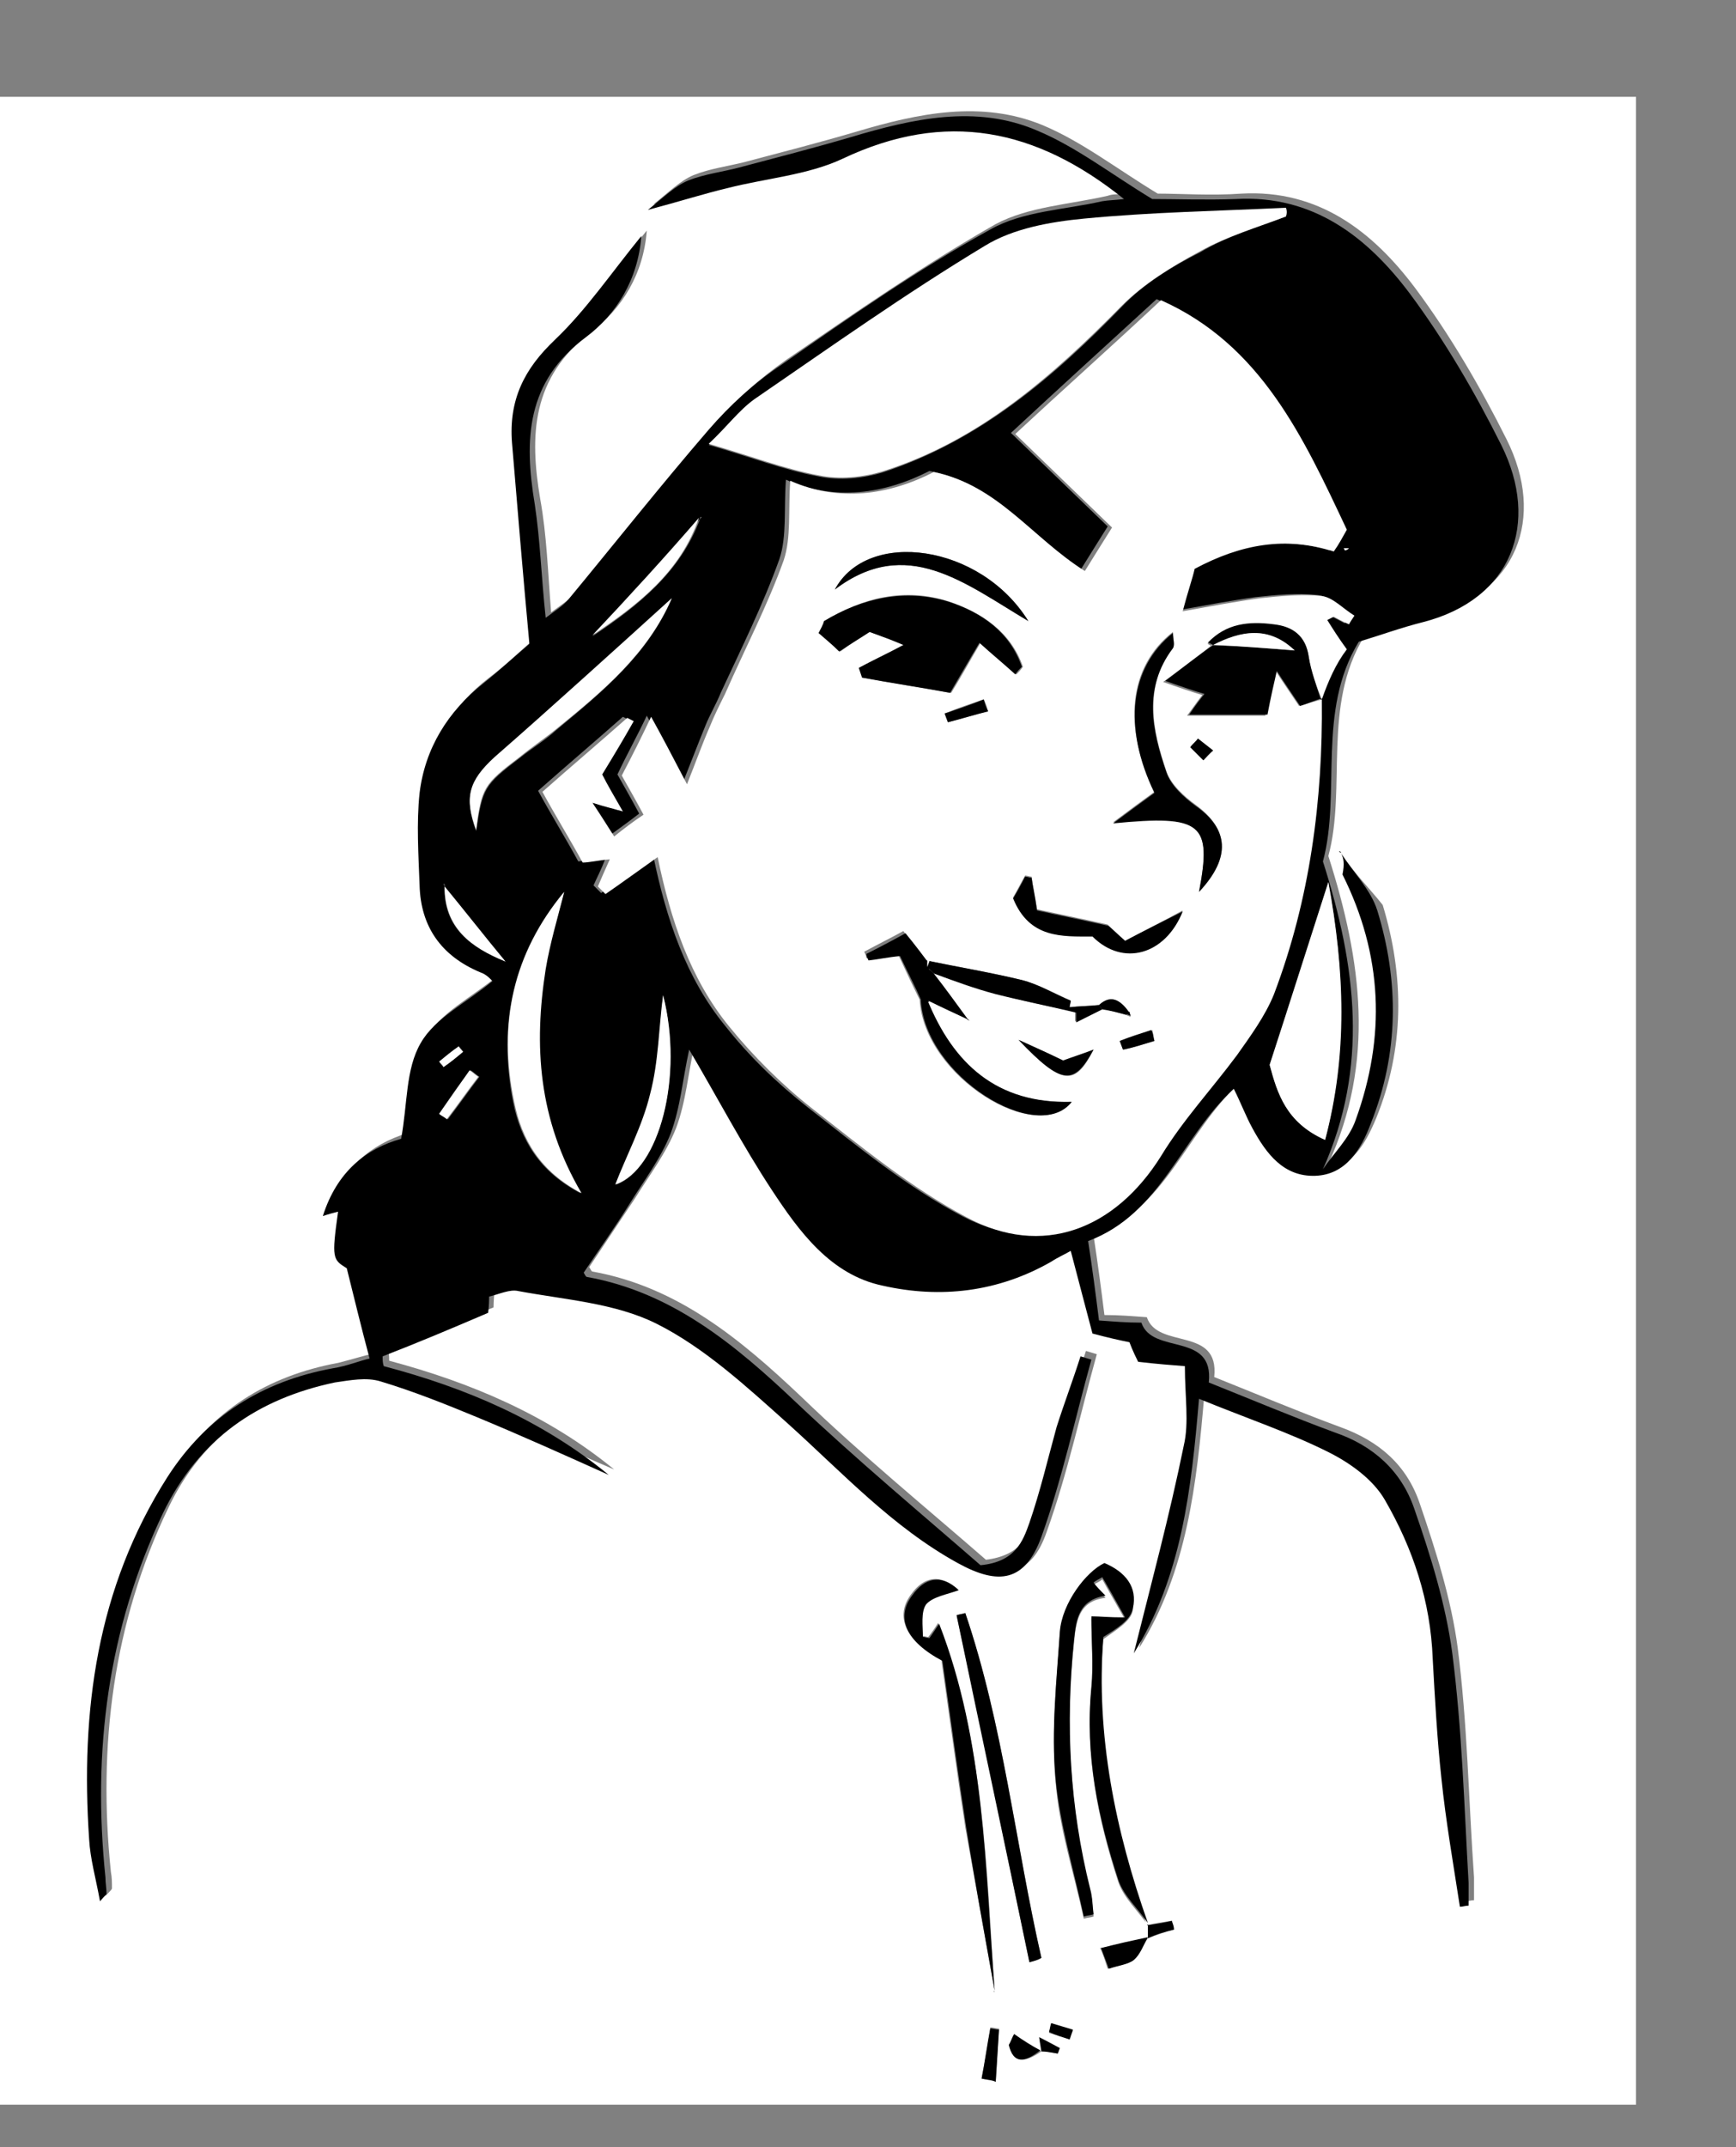 <?xml version="1.0" encoding="utf-8"?>
<!-- Generator: Adobe Illustrator 23.1.0, SVG Export Plug-In . SVG Version: 6.00 Build 0)  -->
<svg version="1.1" id="Layer_1" xmlns="http://www.w3.org/2000/svg" xmlns:xlink="http://www.w3.org/1999/xlink" x="0px" y="0px"
	 viewBox="0 0 159.7 197.4" style="enable-background:new 0 0 159.7 197.4;" xml:space="preserve">
<rect x="0" y="0" width="159.7" height="197.4" fill="#808080" stroke="none"/>
<style type="text/css">
	.st0{fill:#FFFFFF;}
</style>
<g>
	<g>
		<path class="st0" d="M150.5,193.5c-51.3,0-102.5,0-153.8,0c0-61.5,0-123.1,0-184.6c51.3,0,102.5,0,153.8,0
			C150.5,70.4,150.5,132,150.5,193.5z M95.8,188.6c-0.8-0.5-1.6-1-2.4-1.5c-0.2,0.3-0.3,0.7-0.5,1C93.2,189.7,94.2,189.7,95.8,188.6
			c0.5,0,1,0.1,1.5,0.2c0.1-0.2,0.1-0.3,0.2-0.5c-0.5-0.3-1.1-0.6-1.9-1C95.7,188,95.7,188.3,95.8,188.6z M105.6,178.2
			c-1.4,0.3-2.8,0.6-4.4,0.9c0.3,0.6,0.5,1.3,0.7,1.9c0.9-0.3,1.8-0.4,2.3-0.8C104.9,179.7,105.1,178.8,105.6,178.2
			c0.8-0.3,1.6-0.6,2.4-0.8c-0.1-0.3-0.2-0.5-0.2-0.8c-0.8,0.1-1.5,0.2-2.3,0.4c-3-8.6-4.8-17.3-4-26.3c1.1-0.8,2.5-1.6,2.7-2.6
			c0.4-2-0.7-3.5-2.6-4.2c-1.7,0.7-3.9,3.7-4.1,6.3c-0.3,4.5-0.8,9-0.4,13.5c0.3,4.3,1.7,8.5,2.6,12.7c0.3-0.1,0.6-0.1,0.9-0.2
			c-0.1-0.8-0.1-1.6-0.3-2.3c-1.9-7.5-2.3-15.2-1.5-22.9c0.2-1.9,0.4-3.8,2.9-4.1c-0.5-0.5-0.8-0.9-1.1-1.2c0.3-0.2,0.6-0.3,0.8-0.5
			c0.6,1.1,1.2,2.1,2.1,3.7c-1.6-0.1-2.3-0.1-3.1-0.1c0,2.3,0.2,4.4,0,6.5c-0.6,6.1,0.6,12,2.5,17.8c0.5,1.4,1.8,2.6,2.7,3.9
			C105.6,177.3,105.6,177.7,105.6,178.2z M91.5,183c0,0.2,0.1,0.3,0,0.1C91.6,183.2,91.5,183.1,91.5,183
			c-0.8-11.3-0.9-22.8-5.2-33.8c-0.3,0.5-0.6,0.9-0.9,1.3c-0.2,0-0.4-0.1-0.6-0.1c0.1-1-0.2-2.4,0.3-3c0.6-0.7,1.9-0.9,3-1.3
			c-1.6-1.4-3.1-1.2-4.3,0.5c-1.5,2-0.5,4.3,2.8,6c0.7,4.9,1.4,10.2,2.2,15.4C89.7,173,90.6,178,91.5,183z M123.4,78.5
			c-0.1-0.1-0.1-0.2-0.1-0.2C123.2,78.3,123.3,78.3,123.4,78.5c0.2,0.4,0.3,0.9,0.6,1.4c3.7,7.4,4,14.9,1.2,22.6c-0.6,1.6-2,3-3,4.5
			c4.3-9.4,3.1-18.6,0-28.3c1.7-6.3-0.6-13.8,3.3-20.2c2-0.6,3.9-1.3,5.9-1.8c8.2-2.1,10.8-9.1,7.2-16.3c-2.4-4.8-5.2-9.6-8.4-13.9
			c-3.9-5.2-8.9-9.1-16-8.7c-2.8,0.2-5.5,0-7.7,0c-3.8-2.3-7-4.8-10.6-6.3c-5.6-2.3-11.4-1.1-17.1,0.6c-3.4,1-6.9,1.9-10.3,2.8
			c-1.6,0.4-3.2,0.6-4.7,1.2c-1.2,0.5-2.2,1.5-3.7,2.7c3-0.8,5.1-1.4,7.3-2c3.6-0.9,7.4-1.1,10.6-2.7c9.5-4.5,17.8-2.8,25.9,3.7
			c-0.9,0.1-1.5,0-2,0.2c-3.5,0.8-7.3,1-10.3,2.6c-6.7,3.8-13,8.2-19.3,12.5c-2.4,1.7-4.7,3.7-6.6,5.9c-4.4,5.1-8.6,10.4-12.9,15.6
			c-0.5,0.6-1.3,1.1-2.1,1.7c-0.3-3.7-0.4-7.1-1-10.4c-1-5.9-0.8-11.2,4.7-15.4c2.8-2.1,4.8-5.3,5.1-9.3c-2.7,3.3-5,6.7-7.9,9.5
			c-2.9,2.7-4.3,5.6-4,9.5c0.5,6,1,12,1.6,18.5c-1.3,1.1-2.6,2.4-4.2,3.6c-3.4,2.6-5.4,6-5.9,10.1c-0.4,2.8-0.1,5.7,0,8.5
			c0.1,3.9,2,6.5,5.6,8c0.5,0.2,1,0.8,1.1,0.8c-2.4,2-5.3,3.4-6.6,5.7c-1.4,2.4-1.2,5.6-1.8,8.8c-3.2,1-5.9,3.1-7.2,7.1
			c0.6-0.2,1-0.3,1.4-0.4c-0.6,4.2-0.5,4.4,0.8,5.2c0.7,2.9,1.3,5.3,2.1,8.3c-0.9,0.2-2.2,0.6-3.4,0.9c-6.5,1.2-11.6,4.4-15.2,10
			c-6.5,10.2-8,21.5-7.2,33.3c0.1,1.8,0.6,3.5,1,5.7c0.5-0.5,0.6-0.6,0.6-0.7c0-0.5,0-1-0.1-1.5c-1.2-11.6,0.2-22.9,5.3-33.5
			c3.2-6.7,8.7-10.4,15.8-12c1.4-0.3,2.9-0.5,4.2-0.1c3,0.9,6,2.1,8.9,3.3c4.1,1.7,8.1,3.6,12.1,5.3c-6.1-5-13.2-8-20.7-10
			c0-0.3,0-0.6-0.1-0.9c3.1-1.3,6.2-2.6,9.7-4c0,0,0-0.7,0.1-1.5c1-0.2,1.9-0.7,2.7-0.5c4.3,0.9,8.9,1.1,12.7,3
			c4.5,2.3,8.3,5.9,12.1,9.2c5,4.5,9.6,9.5,15.6,12.8c3.8,2.1,6.3,1.7,7.7-2.4c1.9-5.3,3.1-10.9,4.6-16.3c-0.3-0.1-0.7-0.2-1-0.3
			c-0.7,2.2-1.5,4.3-2.2,6.5c-0.9,2.9-1.5,5.9-2.5,8.8c-0.6,1.7-1.3,3.5-4.5,3.9c-5.4-4.7-11.4-9.6-17-15
			c-5.6-5.3-11.4-10.1-19.2-11.5c-0.1,0-0.2-0.3-0.3-0.4c1.4-2.1,2.8-4.2,4.2-6.3c1.3-2.1,2.9-4.2,3.8-6.5c0.9-2.4,1.1-5,1.7-7.7
			c2.6,4.5,4.8,8.9,7.6,12.9c2.6,3.8,5.5,7.8,10.2,8.8c5.3,1.2,10.6,0.6,15.5-2.2c0.7-0.4,1.4-0.7,1.8-1c0.7,2.7,1.4,5.3,2,7.6
			c1.6,0.4,2.4,0.6,3.4,0.8c0.4,0.8,0.7,1.6,0.8,1.8c1.8,0.2,3.1,0.3,4.3,0.4c0,2.8,0.4,5.2-0.1,7.3c-1.4,6.4-3.1,12.8-4.6,19.1
			c4.4-7,5.3-15.1,6-23.4c4.4,1.8,8.3,3.1,11.9,4.9c2,1,4.2,2.5,5.2,4.4c2.5,4.4,4.2,9.3,4.4,14.6c0.1,3.7,0.4,7.4,0.8,11
			c0.4,4,1.1,7.9,1.7,11.8c0.3,0,0.5-0.1,0.8-0.1c0-0.7,0-1.4,0-2.1c-0.5-7.1-0.6-14.1-1.5-21.1c-0.6-4.5-2-8.9-3.5-13.3
			c-1.2-3.5-3.7-5.7-7.3-7c-3.8-1.4-7.6-3-11.6-4.6c0.5-4.7-5.2-2.5-6.2-5.5c-1.4-0.1-2.5-0.2-3.9-0.2c-0.3-2.4-0.6-4.7-1-7.3
			c6.7-2.5,8.5-9.5,13.4-14c0.7,1.4,1.1,2.5,1.7,3.6c1.2,2.4,2.9,4.5,5.8,4.4c2.8-0.1,4.1-2.4,5.1-4.8c2.6-6.4,2.6-13,0.6-19.6
			C126.1,81.8,124.5,80.2,123.4,78.5z M94.7,180.4c0.4-0.1,0.7-0.2,1.1-0.4c-2.4-10.6-3.5-21.4-7-31.7c-0.3,0.1-0.5,0.1-0.8,0.2
			C90.3,159.1,92.5,169.8,94.7,180.4z M90.3,191.1c0.4,0.1,0.9,0.2,1.3,0.2c0.1-1.6,0.2-3.2,0.3-4.8c-0.3,0-0.5-0.1-0.8-0.1
			C90.9,188,90.6,189.5,90.3,191.1z M98.4,187.5c0.1-0.3,0.2-0.6,0.3-0.8c-0.7-0.2-1.3-0.4-2-0.6c-0.1,0.3-0.1,0.5-0.2,0.8
			C97.1,187.1,97.8,187.3,98.4,187.5z"/>
		<path d="M123.4,78.5c1.1,1.7,2.7,3.3,3.3,5.2c2,6.5,2,13.1-0.6,19.6c-0.9,2.4-2.3,4.7-5.1,4.8c-2.9,0.1-4.5-2-5.8-4.4
			c-0.6-1.1-1-2.2-1.7-3.6c-4.9,4.5-6.7,11.5-13.4,14c0.4,2.6,0.7,4.9,1,7.3c1.4,0.1,2.5,0.2,3.9,0.2c1,3,6.7,0.8,6.2,5.5
			c4,1.6,7.8,3.2,11.6,4.6c3.5,1.2,6.1,3.5,7.3,7c1.5,4.3,2.9,8.8,3.5,13.3c0.9,7,1.1,14.1,1.5,21.1c0,0.7,0,1.4,0,2.1
			c-0.3,0-0.5,0.1-0.8,0.1c-0.6-3.9-1.3-7.9-1.7-11.8c-0.4-3.7-0.6-7.4-0.8-11c-0.2-5.3-1.8-10.1-4.4-14.6c-1.1-1.9-3.2-3.4-5.2-4.4
			c-3.6-1.8-7.5-3.1-11.9-4.9c-0.7,8.3-1.6,16.4-6,23.4c1.6-6.4,3.3-12.7,4.6-19.1c0.5-2.1,0.1-4.5,0.1-7.3
			c-1.3-0.1-2.6-0.2-4.3-0.4c-0.1-0.2-0.5-1-0.8-1.8c-1-0.2-1.9-0.4-3.4-0.8c-0.6-2.3-1.3-4.9-2-7.6c-0.5,0.3-1.2,0.6-1.8,1
			c-4.9,2.8-10.2,3.4-15.5,2.2c-4.8-1-7.7-5-10.2-8.8c-2.7-4.1-5-8.5-7.6-12.9c-0.6,2.7-0.8,5.3-1.7,7.7c-0.9,2.3-2.5,4.4-3.8,6.5
			c-1.3,2.1-2.8,4.2-4.2,6.3c0.1,0.2,0.2,0.4,0.3,0.4c7.8,1.4,13.6,6.2,19.2,11.5c5.6,5.3,11.6,10.3,17,15c3.2-0.3,3.9-2.2,4.5-3.9
			c1-2.9,1.7-5.9,2.5-8.8c0.7-2.2,1.5-4.3,2.2-6.5c0.3,0.1,0.7,0.2,1,0.3c-1.5,5.4-2.7,11-4.6,16.3c-1.5,4.1-3.9,4.5-7.7,2.4
			c-6-3.3-10.6-8.3-15.6-12.8c-3.8-3.4-7.7-7-12.1-9.2c-3.8-1.9-8.4-2.2-12.7-3c-0.8-0.2-1.8,0.3-2.7,0.5c0,0.9-0.1,1.5-0.1,1.5
			c-3.5,1.5-6.6,2.8-9.7,4c0,0.3,0,0.6,0.1,0.9c7.6,2,14.6,5,20.7,10c-4-1.8-8-3.6-12.1-5.3c-2.9-1.2-5.9-2.4-8.9-3.3
			c-1.3-0.4-2.8-0.1-4.2,0.1c-7.1,1.5-12.5,5.2-15.8,12c-5.1,10.7-6.5,21.9-5.3,33.5c0,0.5,0.1,1,0.1,1.5c0,0.1-0.1,0.1-0.6,0.7
			c-0.4-2.2-0.9-3.9-1-5.7c-0.8-11.8,0.7-23.1,7.2-33.3c3.6-5.6,8.7-8.8,15.2-10c1.3-0.2,2.5-0.7,3.4-0.9c-0.8-3-1.4-5.5-2.1-8.3
			c-1.3-0.8-1.4-0.9-0.8-5.2c-0.4,0.1-0.8,0.2-1.4,0.4c1.3-4.1,4-6.2,7.2-7.1c0.6-3.2,0.4-6.4,1.8-8.8c1.3-2.3,4.2-3.7,6.6-5.7
			c-0.1-0.1-0.5-0.6-1.1-0.8c-3.6-1.5-5.5-4.2-5.6-8c-0.1-2.8-0.3-5.7,0-8.5c0.5-4.1,2.6-7.5,5.9-10.1c1.5-1.2,2.9-2.5,4.2-3.6
			c-0.6-6.5-1.1-12.5-1.6-18.5c-0.3-3.9,1.1-6.8,4-9.5c2.9-2.8,5.2-6.2,7.9-9.5c-0.3,4-2.3,7.2-5.1,9.3c-5.5,4.1-5.7,9.4-4.7,15.4
			c0.5,3.3,0.6,6.7,1,10.4c0.8-0.6,1.6-1.1,2.1-1.7c4.3-5.2,8.5-10.5,12.9-15.6c1.9-2.2,4.2-4.3,6.6-5.9c6.3-4.4,12.6-8.8,19.3-12.5
			c3-1.7,6.8-1.8,10.3-2.6c0.6-0.1,1.2-0.1,2-0.2c-8.1-6.5-16.4-8.2-25.9-3.7c-3.2,1.5-7.1,1.8-10.6,2.7c-2.1,0.5-4.3,1.2-7.3,2
			c1.5-1.2,2.5-2.2,3.7-2.7c1.5-0.6,3.2-0.8,4.7-1.2c3.4-0.9,6.9-1.8,10.3-2.8c5.7-1.7,11.5-3,17.1-0.6c3.6,1.5,6.8,4,10.6,6.3
			c2.2,0,5,0.1,7.7,0c7.1-0.4,12.1,3.5,16,8.7c3.2,4.3,6,9.1,8.4,13.9c3.6,7.2,1,14.2-7.2,16.3c-2,0.5-3.9,1.2-5.9,1.8
			c-3.9,6.4-1.6,13.9-3.3,20.2c3.1,9.7,4.2,18.9,0,28.3c1-1.5,2.4-2.8,3-4.5c2.8-7.7,2.5-15.2-1.2-22.6
			C123.7,79.4,123.6,78.9,123.4,78.5L123.4,78.5z M40.9,81.5c0-0.3-0.1-0.5,0-0.1C40.7,81.1,40.8,81.3,40.9,81.5
			c-0.1,3.8,2.4,5.6,5.6,6.9C44.6,86.2,42.8,83.8,40.9,81.5z M64.4,47.7c-3.3,3.6-6.6,7.2-9.9,10.8C58.7,55.7,62.6,52.6,64.4,47.7
			c0.1-0.1,0.2-0.2,0.1-0.1C64.5,47.4,64.4,47.6,64.4,47.7z M61.8,55c-5.4,4.9-10.9,9.8-16.3,14.7c-2.4,2.2-2.8,3.7-1.7,6.7
			c0.6-3.9,0.7-4.2,4-6.7c1.1-0.9,2.3-1.6,3.4-2.6C55.4,63.6,59.6,60.2,61.8,55L61.8,55L61.8,55z M51.9,82
			c-4.7,5.6-6.1,12.1-4.7,19.3c0.7,3.5,2.4,6.4,6.2,8.4c-3.9-6.8-4.4-13.6-3.3-20.6C50.5,86.7,51.3,84.4,51.9,82l0.1,0L51.9,82z
			 M121.5,64.3c0.7-1.7,1.4-3.3,2-4.7c-0.8-1.2-1.3-1.9-1.8-2.7c0.2-0.1,0.4-0.2,0.6-0.3c0.5,0.2,1,0.5,1.4,0.7
			c0.2-0.3,0.4-0.6,0.5-0.8c-1-0.6-1.9-1.7-3-1.8c-1.9-0.2-3.8,0-5.7,0.2c-2.2,0.3-4.3,0.7-7.1,1.2c0.5-1.9,0.8-3,1.1-3.9
			c4.3-2.2,8.4-2.9,12.8-1.6c0.4-0.7,0.8-1.3,1.2-2c-4-8.5-7.9-17-17.1-21.1c-4.7,4.3-9.2,8.4-13.4,12.3c2.9,2.8,5.8,5.6,8.9,8.6
			c-1,1.6-1.7,2.7-2.5,4c-4.8-3.1-7.9-8-13.9-9.1c-4.1,2.1-8.7,2.8-13.2,0.8c-0.2,2.7,0.1,5.2-0.6,7.3c-1.5,4.2-3.5,8.2-5.4,12.3
			c-0.4,1-1,2-1.4,3c-0.7,1.7-1.3,3.3-2.1,5.3c-1.3-2.5-2.3-4.4-3.3-6.2c-0.9,1.9-1.8,3.5-2.7,5.4c0.5,0.9,1.2,2.1,2,3.6
			c-0.9,0.7-1.6,1.2-2.7,2c-0.7-1.1-1.2-1.9-2-3.1c1.2,0.3,1.9,0.5,2.8,0.8c-0.8-1.5-1.4-2.5-1.9-3.4c1-1.8,2-3.3,2.9-4.9
			c-0.2-0.1-0.4-0.2-0.6-0.3c-2.6,2.3-5.2,4.5-7.8,6.8c1.2,2.2,2.5,4.3,3.7,6.5c0.7-0.1,1.4-0.2,2.5-0.3c-0.4,1.1-0.8,1.8-1.1,2.5
			c0.2,0.2,0.5,0.5,0.7,0.7c1.5-1.1,3.1-2.2,4.8-3.4c1.2,5.8,3,11.2,6.6,15.6c2.2,2.8,4.8,5.3,7.6,7.5c4.6,3.6,9.1,7.3,14.2,10
			c7,3.7,13.7,1.1,17.9-5.6c2-3.3,4.7-6.1,7-9.3c1.3-1.8,2.7-3.6,3.4-5.6C120.4,82.7,121.6,73.6,121.5,64.3
			C121.6,64.3,121.5,64.3,121.5,64.3z M118.3,19.9c0-0.2,0-0.4,0-0.7c-6.2,0.3-12.4,0.4-18.6,1c-3.1,0.3-6.5,0.9-9.1,2.5
			c-7.3,4.4-14.2,9.3-21.2,14.1c-1.4,1-2.5,2.4-4.2,4.1c3.8,1.1,6.9,2.3,10.1,2.9c1.9,0.4,4.1,0.2,6-0.4c8.8-2.9,15.6-8.7,21.9-15.2
			c2-2.1,4.6-3.7,7.2-5C112.9,21.7,115.7,20.9,118.3,19.9z M122.2,81.1c-1.9,5.9-3.6,11.2-5.4,16.8c0.7,2.6,1.5,5.3,5.1,6.9
			C123.9,97,123.7,89.3,122.2,81.1z M61,91.5c-0.3,2.8-0.4,6-1.1,9.1c-0.7,2.9-2.2,5.7-3.2,8.3C60.6,107.5,62.9,99,61,91.5z
			 M40.4,102.4c0.3,0.2,0.5,0.3,0.8,0.5c1-1.3,1.9-2.6,2.9-3.9c-0.3-0.2-0.5-0.4-0.8-0.6C42.2,99.7,41.3,101.1,40.4,102.4z
			 M42.6,96.7c-0.1-0.2-0.2-0.3-0.4-0.5c-0.6,0.5-1.2,1-1.8,1.4c0.1,0.2,0.2,0.3,0.4,0.5C41.4,97.7,42,97.2,42.6,96.7z M124.1,50.4
			c-0.2,0-0.3,0-0.4,0c0,0.1,0.1,0.2,0.1,0.2C123.8,50.5,124,50.4,124.1,50.4z"/>
		<path d="M105.6,176.8c-0.9-1.3-2.2-2.5-2.7-3.9c-1.9-5.8-3.1-11.6-2.5-17.8c0.2-2.1,0-4.2,0-6.5c0.8,0,1.5,0.1,3.1,0.1
			c-0.9-1.6-1.5-2.7-2.1-3.7c-0.3,0.2-0.6,0.3-0.8,0.5c0.3,0.4,0.6,0.7,1.1,1.2c-2.5,0.4-2.7,2.2-2.9,4.1
			c-0.8,7.7-0.4,15.3,1.5,22.9c0.2,0.7,0.2,1.5,0.3,2.3c-0.3,0.1-0.6,0.1-0.9,0.2c-0.9-4.2-2.2-8.5-2.6-12.7
			c-0.4-4.5,0.1-9,0.4-13.5c0.2-2.6,2.4-5.5,4.1-6.3c1.9,0.8,3.1,2.2,2.6,4.2c-0.2,1.1-1.6,1.9-2.7,2.6
			C100.8,159.5,102.6,168.3,105.6,176.8L105.6,176.8z"/>
		<path d="M91.5,183c-0.9-5-1.8-9.9-2.6-14.9c-0.8-5.2-1.5-10.5-2.2-15.4c-3.4-1.8-4.3-4-2.8-6c1.2-1.7,2.7-2,4.3-0.5
			c-1.1,0.4-2.4,0.6-3,1.3c-0.5,0.7-0.3,2-0.3,3c0.2,0,0.4,0.1,0.6,0.1c0.3-0.4,0.6-0.9,0.9-1.3C90.6,160.1,90.6,171.6,91.5,183
			L91.5,183z"/>
		<path d="M94.7,180.4c-2.2-10.6-4.5-21.3-6.7-31.9c0.3-0.1,0.5-0.1,0.8-0.2c3.5,10.3,4.6,21.2,7,31.7
			C95.5,180.2,95.1,180.3,94.7,180.4z"/>
		<path d="M105.6,178.1c-0.4,0.7-0.7,1.6-1.3,2.1c-0.5,0.4-1.4,0.5-2.3,0.8c-0.2-0.6-0.5-1.3-0.7-1.9
			C102.8,178.7,104.2,178.4,105.6,178.1L105.6,178.1z"/>
		<path d="M90.3,191.1c0.3-1.5,0.5-3.1,0.8-4.6c0.3,0,0.5,0.1,0.8,0.1c-0.1,1.6-0.2,3.2-0.3,4.8C91.2,191.2,90.8,191.2,90.3,191.1z"
			/>
		<path d="M95.7,188.5c-1.5,1.2-2.5,1.2-2.9-0.5c0.2-0.3,0.3-0.7,0.5-1C94.1,187.6,94.9,188.1,95.7,188.5L95.7,188.5z"/>
		<path d="M105.6,178.2c0-0.4,0-0.9,0-1.3l-0.1,0.1c0.8-0.1,1.5-0.2,2.3-0.4c0.1,0.3,0.2,0.5,0.2,0.8
			C107.2,177.6,106.4,177.8,105.6,178.2L105.6,178.2z"/>
		<path d="M98.4,187.5c-0.6-0.2-1.3-0.4-1.9-0.7c0.1-0.3,0.1-0.5,0.2-0.8c0.7,0.2,1.3,0.4,2,0.6C98.6,186.9,98.5,187.2,98.4,187.5z"
			/>
		<path d="M95.8,188.6c0-0.3-0.1-0.6-0.2-1.3c0.8,0.4,1.3,0.7,1.9,1c-0.1,0.2-0.1,0.3-0.2,0.5C96.7,188.7,96.2,188.6,95.8,188.6
			L95.8,188.6z"/>
		<path d="M91.4,183C91.5,183.1,91.6,183.2,91.4,183C91.5,183.3,91.5,183.1,91.4,183L91.4,183z"/>
		<path d="M123.4,78.4c-0.1-0.1-0.2-0.2-0.2-0.1C123.2,78.3,123.3,78.4,123.4,78.4L123.4,78.4z"/>
		<path class="st0" d="M121.6,64.3c0.1,9.3-1.1,18.4-4.4,27.1c-0.8,2-2.2,3.9-3.4,5.6c-2.3,3.1-5,6-7,9.3
			c-4.2,6.7-10.9,9.4-17.9,5.6c-5.1-2.7-9.7-6.5-14.2-10c-2.8-2.2-5.4-4.8-7.6-7.5c-3.6-4.4-5.4-9.8-6.6-15.6
			c-1.7,1.2-3.2,2.3-4.8,3.4c-0.2-0.2-0.5-0.5-0.7-0.7c0.3-0.7,0.6-1.4,1.1-2.5c-1.1,0.1-1.9,0.3-2.5,0.3c-1.2-2.2-2.5-4.3-3.7-6.5
			c2.6-2.3,5.2-4.5,7.8-6.8c0.2,0.1,0.4,0.2,0.6,0.3c-0.9,1.6-1.8,3.1-2.9,4.9c0.5,1,1.1,2,1.9,3.4c-1-0.3-1.6-0.4-2.8-0.8
			c0.8,1.2,1.3,2,2,3.1c1-0.8,1.8-1.4,2.7-2c-0.8-1.5-1.5-2.7-2-3.6c1-1.9,1.8-3.5,2.7-5.4c1,1.8,2,3.7,3.3,6.2
			c0.8-2,1.4-3.7,2.1-5.3c0.4-1,0.9-2,1.4-3c1.8-4.1,3.9-8.1,5.4-12.3c0.7-2.1,0.4-4.6,0.6-7.3c4.5,2,9.1,1.3,13.2-0.8
			c5.9,1.2,9,6,13.9,9.1c0.8-1.3,1.5-2.4,2.5-4c-3.1-3-6-5.8-8.9-8.6c4.2-3.9,8.8-8,13.4-12.3c9.2,4.1,13.1,12.6,17.1,21.1
			c-0.4,0.7-0.7,1.3-1.2,2c-4.4-1.4-8.5-0.7-12.8,1.6c-0.2,0.9-0.6,2-1.1,3.9c2.8-0.5,4.9-0.9,7.1-1.2c1.9-0.2,3.9-0.4,5.7-0.2
			c1,0.1,2,1.2,3,1.8c-0.2,0.3-0.4,0.6-0.5,0.8c-0.5-0.2-1-0.5-1.4-0.7c-0.2,0.1-0.4,0.2-0.6,0.3c0.5,0.8,1,1.6,1.8,2.7
			C122.9,61,122.2,62.6,121.6,64.3c-0.5-1.2-1-2.5-1.2-3.8c-0.2-2-1.4-2.8-3.2-3c-2.2-0.3-4.4-0.2-6.1,1.7c0.2,0.1,0.3,0.2,0.5,0.2
			l-0.1-0.1c-1.4,1.1-2.7,2.1-4.5,3.4c1.7,0.6,2.6,0.9,3.6,1.2c-0.4,0.5-0.8,1.1-1.4,1.9c2.7,0,4.9,0,7.2,0c0.4-1.6,0.6-2.9,0.9-4.2
			l0,0c0.7,1.1,1.4,2.1,2.2,3.3C120.2,64.7,120.9,64.5,121.6,64.3z M103.6,93.3c0.1,0.1,0.3,0.1,0.4,0.2c0-0.2-0.1-0.3-0.1-0.4
			c-0.8-1-1.6-1.8-2.8-0.7c-0.9,0.1-1.8,0.1-2.7,0.2c0-0.2,0.1-0.4,0.1-0.6c-1.5-0.7-3-1.5-4.5-1.9c-2.9-0.7-5.9-1.2-8.8-1.8
			c-0.6-0.8-1.2-1.5-2.1-2.7c-0.9,0.5-2.3,1.2-3.6,1.9c0.1,0.2,0.2,0.4,0.2,0.6c0.9-0.1,1.8-0.2,2.9-0.4c0.7,1.5,1.3,2.8,2,4.2
			c0.4,7.1,10.8,13.4,13.9,9.4c-6.9,0.2-10.9-3.5-13.3-9.4c1.3,0.6,2.6,1.2,3.8,1.8L89,93.8l0-0.1c-1.1-1.4-2.1-2.8-3.2-4.3
			c1.9,0.6,3.8,1.4,5.7,1.9c2.4,0.7,4.9,1.2,7.4,1.7c0,0.3,0,0.6,0,0.9c0.8-0.4,1.6-0.8,2.4-1.2C102.1,92.9,102.9,93.1,103.6,93.3z
			 M80,58.1c1.2,0.4,2.2,0.8,3.2,1.2c-1.5,0.8-2.8,1.4-4.1,2.1c0.1,0.3,0.2,0.6,0.3,0.9c2.7,0.5,5.3,0.9,8.1,1.4
			c1-1.6,1.8-3.1,2.7-4.6c1.1,1,2.2,1.9,3.3,2.9c0.2-0.2,0.4-0.4,0.6-0.7c-1.1-3.2-3.8-5-6.8-6c-4-1.3-7.9-0.4-11.4,1.8
			c-0.2,0.4-0.4,0.7-0.5,1.1c0.6,0.6,1.2,1.1,1.9,1.7C78.4,59.1,79.1,58.6,80,58.1z M110.3,82c3-3.2,2.7-5.8-0.3-8
			c-1.1-0.8-2.3-1.9-2.7-3.1c-1.3-3.8-2.1-7.7,0.6-11.4c0.2-0.3,0-0.8,0-1.4c-4.1,3.2-4.6,8.7-1.7,14.7c-1.1,0.8-2.2,1.6-3.8,2.8
			C110.6,74.9,111.5,75.7,110.3,82z M103.5,86.5c-0.9-0.8-1.5-1.4-1.6-1.5c-2.7-0.6-4.7-1-6.5-1.4c-0.2-1.4-0.4-2.2-0.5-3
			c-0.2,0-0.4-0.1-0.6-0.1c-0.4,0.7-0.8,1.5-1.1,2c1.5,3.7,4.5,3.6,7.3,3.5c2.9,2.8,6.8,1.7,8.3-2.3C107,84.7,105.2,85.6,103.5,86.5
			z M94.6,57.1c-4.4-7.1-14.8-8.5-17.8-2.9C83.4,49.2,88.7,53.6,94.6,57.1z M93.7,95.6c4,4.2,5.2,4.3,6.9,0.9c-1.1,0.4-2,0.7-2.8,1
			C96.3,96.8,95,96.2,93.7,95.6z M90.9,65.4c-0.1-0.4-0.2-0.7-0.4-1.1c-1.2,0.4-2.4,0.8-3.6,1.3c0.1,0.3,0.2,0.5,0.3,0.8
			C88.4,66.1,89.6,65.7,90.9,65.4z M106.2,95.7c-0.1-0.3-0.1-0.7-0.2-1c-1,0.4-2,0.7-2.9,1c0.1,0.3,0.2,0.5,0.3,0.8
			C104.3,96.3,105.2,96,106.2,95.7z M110.7,69.9c0.3-0.3,0.6-0.6,0.9-0.9c-0.5-0.4-0.9-0.7-1.4-1.1c-0.2,0.3-0.5,0.5-0.7,0.8
			C109.9,69.1,110.3,69.5,110.7,69.9z"/>
		<path class="st0" d="M118.3,19.9c-2.6,1-5.4,1.8-7.9,3.2c-2.6,1.4-5.2,3-7.2,5c-6.4,6.5-13.1,12.4-21.9,15.2
			c-1.9,0.6-4.1,0.8-6,0.4c-3.2-0.6-6.3-1.8-10.1-2.9c1.7-1.6,2.8-3.1,4.2-4.1c7-4.8,13.9-9.7,21.2-14.1c2.6-1.6,6-2.2,9.1-2.5
			c6.2-0.6,12.4-0.7,18.6-1C118.4,19.4,118.4,19.6,118.3,19.9z"/>
		<path class="st0" d="M122.2,81.1c1.5,8.2,1.8,15.8-0.3,23.7c-3.6-1.6-4.4-4.3-5.1-6.9C118.6,92.4,120.3,87,122.2,81.1z"/>
		<path class="st0" d="M51.9,82c-0.6,2.4-1.3,4.7-1.7,7.1c-1.1,7-0.7,13.8,3.3,20.6c-3.8-2-5.5-4.9-6.2-8.4
			C45.8,94.1,47.2,87.7,51.9,82C51.9,82,51.9,82,51.9,82z"/>
		<path class="st0" d="M61.8,55c-2.2,5.1-6.4,8.6-10.6,12c-1.1,0.9-2.3,1.7-3.4,2.6c-3.3,2.5-3.5,2.8-4,6.7c-1.1-3-0.7-4.5,1.7-6.7
			C51,64.8,56.4,59.9,61.8,55L61.8,55z"/>
		<path class="st0" d="M61,91.5c1.9,7.4-0.3,16-4.4,17.4c1-2.6,2.5-5.4,3.2-8.3C60.6,97.6,60.6,94.4,61,91.5z"/>
		<path class="st0" d="M64.3,47.6c-1.7,5-5.6,8-9.8,10.8C57.8,54.9,61.1,51.3,64.3,47.6L64.3,47.6z"/>
		<path class="st0" d="M40.9,81.5c1.9,2.3,3.7,4.6,5.6,6.9C43.3,87.1,40.9,85.3,40.9,81.5L40.9,81.5z"/>
		<path class="st0" d="M40.4,102.4c0.9-1.3,1.9-2.7,2.8-4c0.3,0.2,0.5,0.4,0.8,0.6c-1,1.3-1.9,2.6-2.9,3.9
			C40.9,102.7,40.6,102.6,40.4,102.4z"/>
		<path class="st0" d="M42.6,96.7c-0.6,0.5-1.2,1-1.8,1.4c-0.1-0.2-0.2-0.3-0.4-0.5c0.6-0.5,1.2-1,1.8-1.4
			C42.3,96.4,42.5,96.6,42.6,96.7z"/>
		<path class="st0" d="M41,81.5C40.8,81.3,40.7,81.1,41,81.5C40.8,81,40.9,81.3,41,81.5L41,81.5z"/>
		<path class="st0" d="M124.1,50.4c-0.1,0.1-0.2,0.2-0.4,0.2c0-0.1-0.1-0.2-0.1-0.2C123.8,50.4,123.9,50.4,124.1,50.4z"/>
		<path class="st0" d="M64.4,47.7c0.1-0.1,0.1-0.3,0.1-0.1C64.6,47.5,64.4,47.6,64.4,47.7L64.4,47.7z"/>
		<polygon class="st0" points="51.9,82 52,82 51.9,82 		"/>
		<polygon class="st0" points="61.8,55 61.9,54.9 61.8,55 		"/>
		<path d="M80,58.1c-0.9,0.6-1.6,1-2.8,1.8c-0.6-0.6-1.2-1.1-1.9-1.7c0.2-0.4,0.4-0.7,0.5-1.1c3.5-2.1,7.4-3,11.4-1.8
			c3.1,1,5.7,2.8,6.8,6c-0.2,0.2-0.4,0.4-0.6,0.7c-1.1-1-2.2-1.9-3.3-2.9c-0.9,1.5-1.7,2.9-2.7,4.6c-2.7-0.5-5.4-0.9-8.1-1.4
			c-0.1-0.3-0.2-0.6-0.3-0.9c1.3-0.7,2.6-1.3,4.1-2.1C82.2,58.9,81.1,58.5,80,58.1z"/>
		<path d="M111.6,59.3c-0.2-0.1-0.3-0.2-0.5-0.2c1.7-1.8,3.8-2,6.1-1.7c1.7,0.2,2.9,1,3.2,3c0.2,1.3,0.7,2.6,1.1,3.9l0.1-0.1
			c-0.7,0.2-1.3,0.5-2,0.7c-0.8-1.2-1.5-2.2-2.2-3.3l-0.1,0l0.2-0.1c-0.3,1.3-0.6,2.6-0.9,4.2c-2.3,0-4.5,0-7.2,0
			c0.6-0.9,1-1.4,1.4-1.9c-1-0.3-1.9-0.6-3.6-1.2C108.9,61.3,110.2,60.3,111.6,59.3c2.5,0.1,5,0.3,7.5,0.5
			C116.7,57.5,114.2,58,111.6,59.3z"/>
		<path d="M110.3,82c1.2-6.3,0.3-7.1-7.9-6.3c1.6-1.2,2.7-2,3.8-2.8c-2.9-6-2.3-11.5,1.7-14.7c0,0.6,0.2,1.1,0,1.4
			c-2.8,3.7-1.9,7.6-0.6,11.4c0.4,1.2,1.6,2.3,2.7,3.1C113,76.2,113.3,78.8,110.3,82z"/>
		<path d="M103.5,86.5c1.7-0.9,3.5-1.8,5.3-2.7c-1.6,4-5.5,5.1-8.3,2.3c-2.8,0-5.8,0.2-7.3-3.5c0.3-0.5,0.7-1.2,1.1-2
			c0.2,0,0.4,0.1,0.6,0.1c0.1,0.8,0.3,1.6,0.5,3c1.8,0.4,3.8,0.8,6.5,1.4C102,85.1,102.6,85.7,103.5,86.5z"/>
		<path d="M94.6,57.1c-5.9-3.5-11.2-7.9-17.8-2.9C79.8,48.6,90.2,50,94.6,57.1z"/>
		<path d="M85.3,91.9c2.4,5.9,6.4,9.6,13.3,9.4c-3.1,4-13.5-2.3-13.9-9.4l0,0C84.8,92,85.1,92,85.3,91.9L85.3,91.9z"/>
		<path d="M85.2,88.3c2.9,0.6,5.9,1.1,8.8,1.8c1.6,0.4,3,1.3,4.5,1.9c0,0.2-0.1,0.4-0.1,0.6c0.9-0.1,1.8-0.1,2.7-0.2
			c0.1,0.1,0.2,0.3,0.3,0.4c-0.8,0.4-1.6,0.8-2.4,1.2c0-0.3,0-0.6,0-0.9c-2.5-0.6-5-1.1-7.4-1.7c-1.9-0.5-3.8-1.2-5.7-1.9l0.1,0.1
			c-0.2-0.2-0.4-0.4-0.7-0.7l0,0.1C85.3,88.7,85.3,88.5,85.2,88.3L85.2,88.3z"/>
		<path d="M85.9,89.5c1.1,1.4,2.1,2.8,3.2,4.3l0.1,0c-1.3-0.6-2.6-1.2-3.8-1.8l0.1,0.1c-0.2,0-0.5,0-0.7,0l0,0
			c-0.6-1.4-1.3-2.7-2-4.2c-1.1,0.1-2,0.3-2.9,0.4c-0.1-0.2-0.2-0.4-0.2-0.6c1.4-0.7,2.7-1.4,3.6-1.9c0.9,1.1,1.5,1.9,2.1,2.7l0,0
			c0.1,0.1,0.2,0.2,0.2,0.2c0,0.2-0.1,0.3-0.2,0.5l0-0.1C85.5,89.1,85.7,89.3,85.9,89.5L85.9,89.5z"/>
		<path d="M93.7,95.6c1.3,0.6,2.7,1.2,4.1,1.9c0.8-0.3,1.8-0.6,2.8-1C98.8,99.8,97.7,99.8,93.7,95.6z"/>
		<path d="M90.9,65.4c-1.2,0.3-2.5,0.7-3.7,1c-0.1-0.3-0.2-0.5-0.3-0.8c1.2-0.4,2.4-0.8,3.6-1.3C90.6,64.7,90.7,65,90.9,65.4z"/>
		<path d="M106.2,95.7c-1,0.3-1.9,0.6-2.9,0.8c-0.1-0.3-0.2-0.5-0.3-0.8c1-0.4,2-0.7,2.9-1C106.1,95,106.1,95.4,106.2,95.7z"/>
		<path d="M110.7,69.9c-0.4-0.4-0.8-0.8-1.2-1.2c0.2-0.3,0.5-0.5,0.7-0.8c0.5,0.4,0.9,0.7,1.4,1.1C111.2,69.3,111,69.6,110.7,69.9z"
			/>
		<path d="M103.6,93.3c-0.7-0.2-1.5-0.4-2.2-0.5c-0.1-0.1-0.2-0.3-0.3-0.4c1.2-1.1,2.1-0.3,2.8,0.7
			C103.8,93.1,103.7,93.2,103.6,93.3z"/>
		<path d="M103.9,93c0,0.1,0.1,0.3,0.1,0.4c-0.1-0.1-0.3-0.1-0.4-0.2C103.7,93.2,103.8,93.1,103.9,93z"/>
		<polygon points="89,93.7 89,93.8 89.1,93.7 		"/>
		<path class="st0" d="M111.6,59.3c2.5-1.3,5.1-1.8,7.5,0.5C116.6,59.6,114.1,59.4,111.6,59.3L111.6,59.3z"/>
		<polygon class="st0" points="117.4,61.7 117.2,61.7 117.4,61.7 		"/>
		<path class="st0" d="M84.6,92c0.2,0,0.5,0,0.7,0C85.1,92,84.8,92,84.6,92z"/>
		<path class="st0" d="M85.9,89.5c-0.2-0.2-0.4-0.4-0.7-0.7C85.5,89.1,85.7,89.3,85.9,89.5z"/>
		<path class="st0" d="M85.3,88.9c0.1-0.2,0.1-0.3,0.2-0.5c0-0.1-0.1-0.1-0.2-0.2C85.3,88.5,85.3,88.7,85.3,88.9z"/>
	</g>
</g>
</svg>
